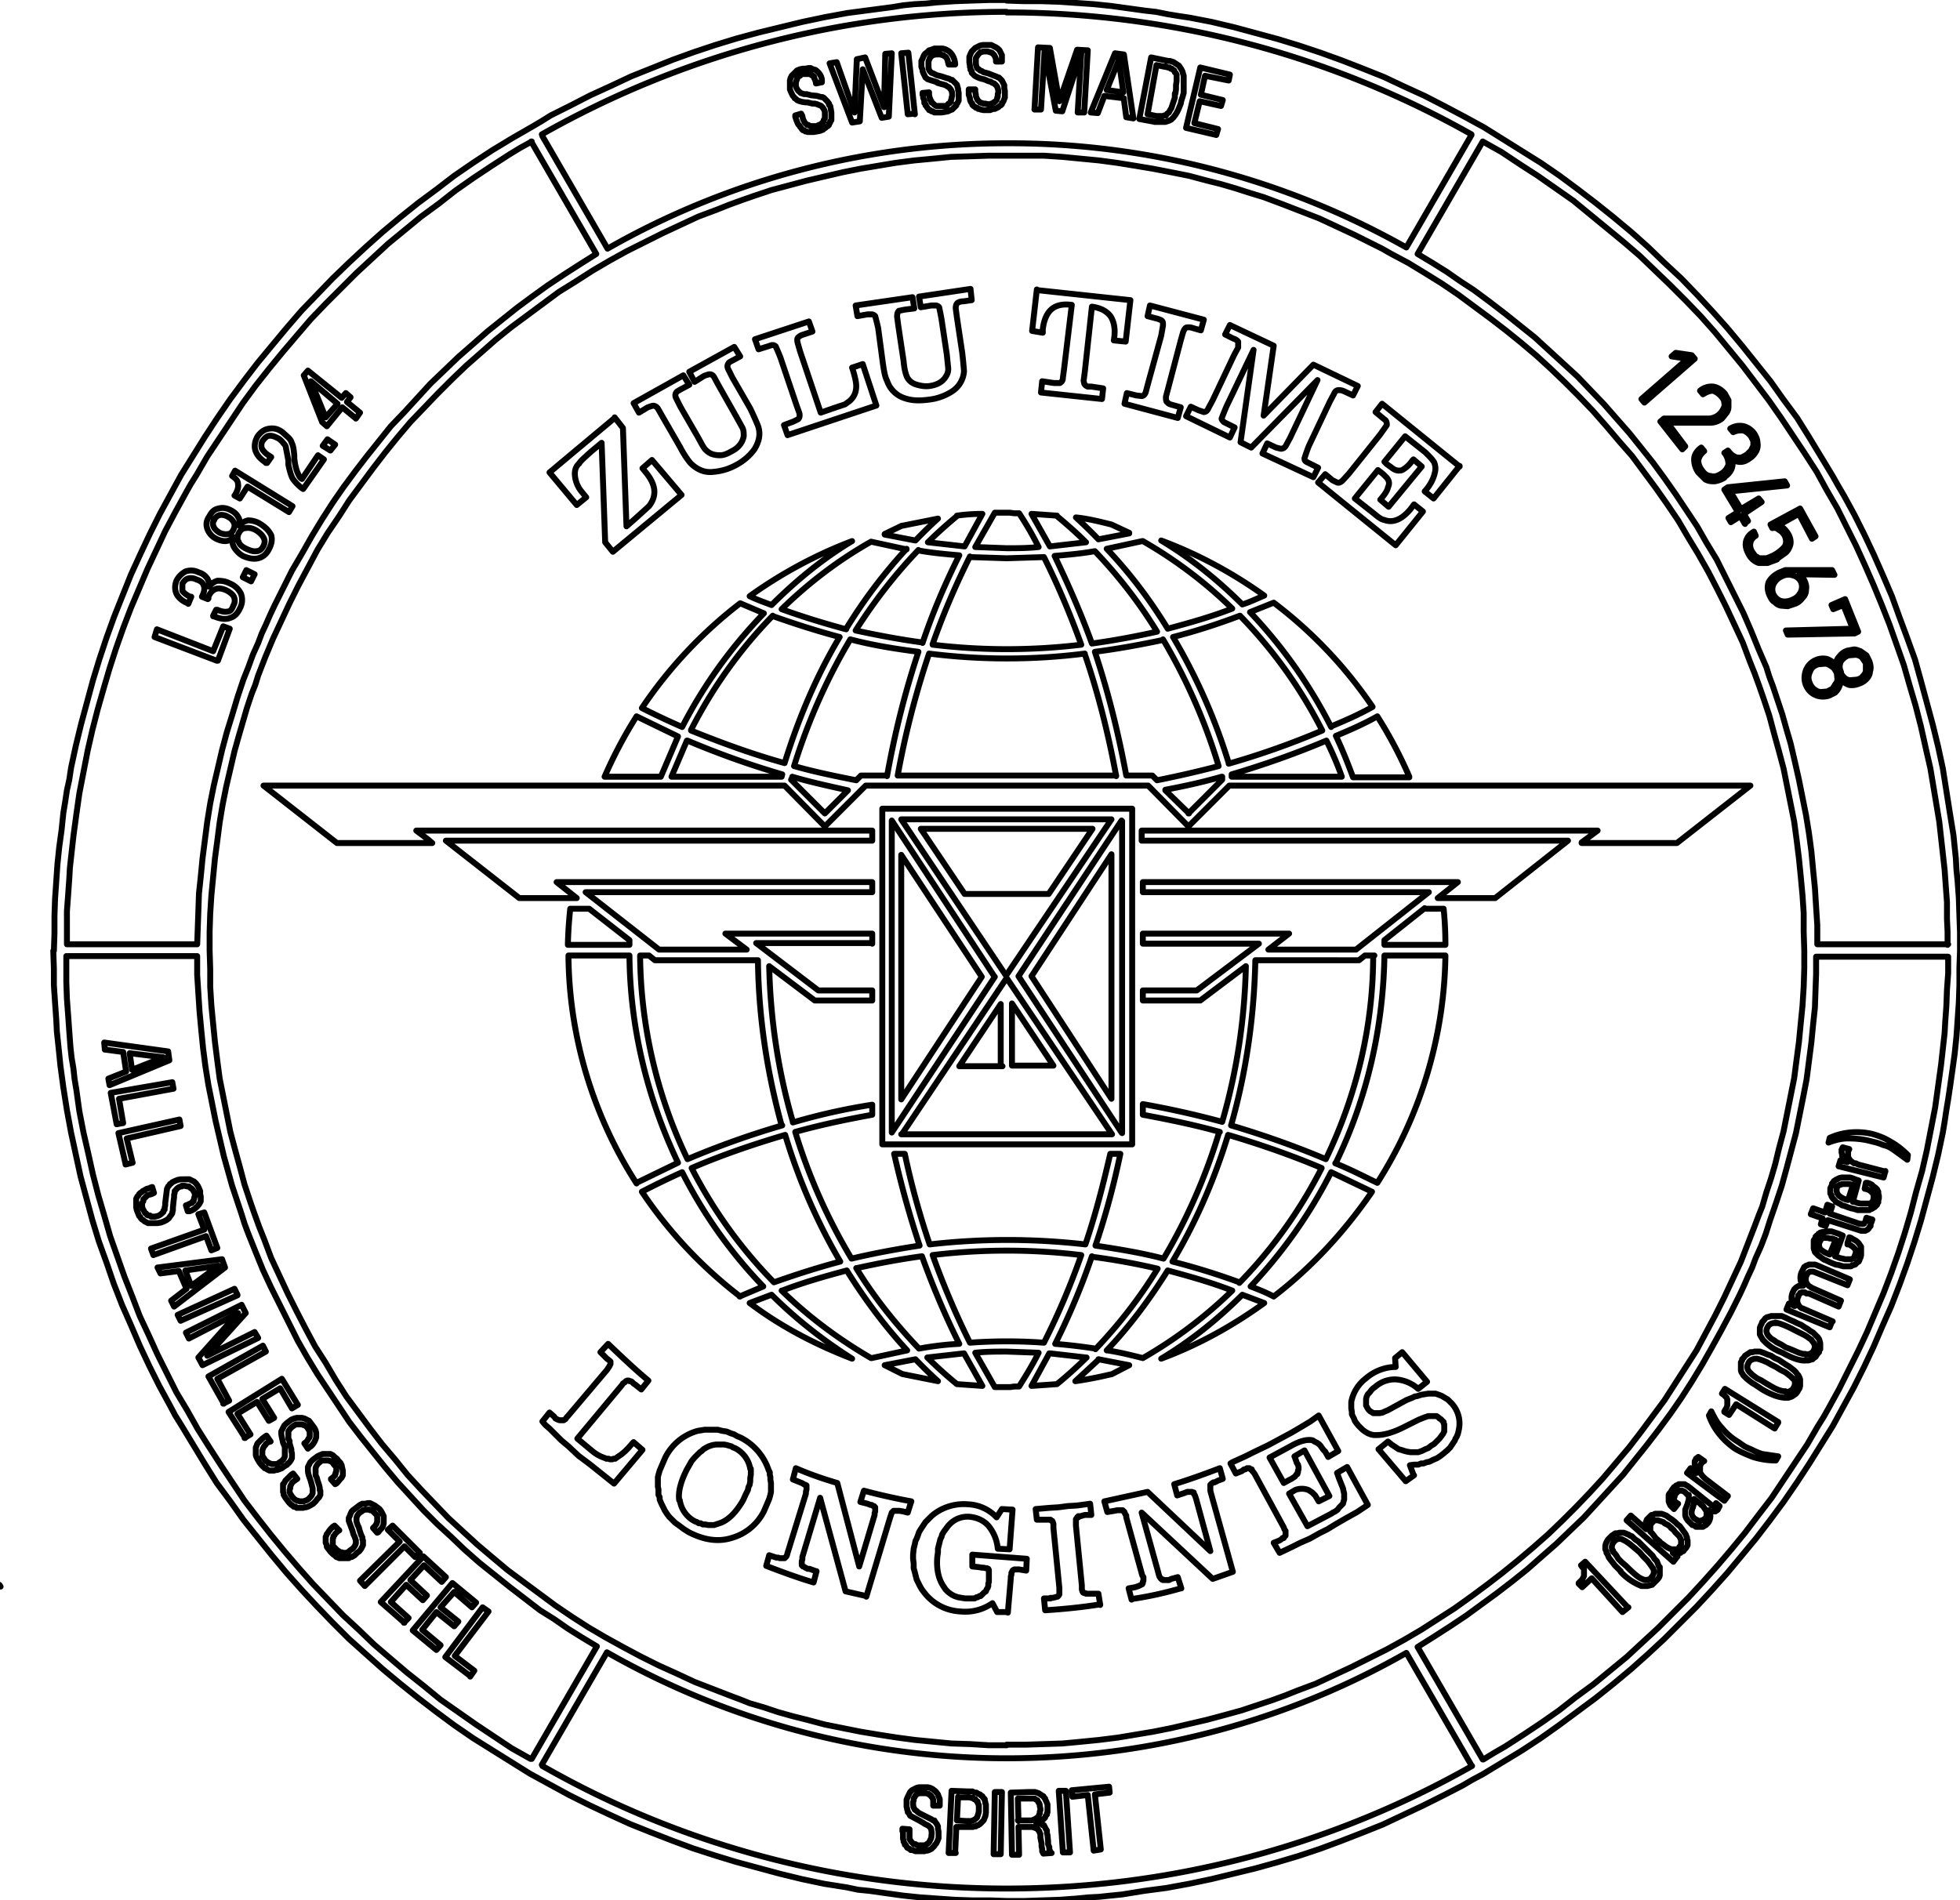 <svg fill="none" xmlns="http://www.w3.org/2000/svg" viewBox="0 0 331 321"><path d="M170 0h-2.9l-3 .1-2.8.1-3 .2-1.9.2-1.9.1-2 .2-1.8.3-3.8.5-3.8.5-3.8.7-3.8.8-3.7.9-3.7.9-3.7 1-3.6 1.1-3.6 1.2-3.6 1.3-3.5 1.4-3.5 1.4-3.4 1.6-3.5 1.6-3.3 1.7-3.4 1.7-1.6 1-1.7 1-3.3 1.9-3.3 2-3.2 2.1-3.2 2.2-3 2.3-3.1 2.3-3 2.4-3 2.5-2.8 2.5-2.8 2.6-2.8 2.7-2.6 2.7-2.7 2.8-2.5 2.9-2.5 3-2.4 2.9-2.3 3-2.3 3.1-2.2 3.2-2.1 3.2-2 3.2-2 3.2-1.8 3.3-1.8 3.3-1.7 3.4-1.6 3.4-1.6 3.5-1.4 3.5-1.4 3.5-1.3 3.6-1.2 3.6-1.1 3.6-1 3.7-1 3.7-.9 3.7-.8 3.7-.3 2-.4 1.8-.3 2-.3 1.8-.3 2.9-.4 2.9-.3 2.9-.2 2.9-.2 2.9-.1 2.9v2.9l-.1 3m321.9-.1v-3l-.1-2.8-.1-3-.2-2.8-.2-2-.1-1.9-.2-1.9-.2-2-.6-3.7-.6-3.8-.6-3.8-.8-3.7-.9-3.7-1-3.7-1-3.7-1-3.6-1.3-3.6-1.3-3.5-1.3-3.6-1.5-3.5-1.5-3.4-1.6-3.4-1.7-3.4-1.8-3.3-1-1.7-.9-1.6-2-3.3-2-3.3-2-3.2-2.3-3.1-2.2-3.1-2.4-3-2.4-3-2.5-3-2.5-2.8-2.6-2.8-2.7-2.8-2.8-2.6-2.8-2.7-2.8-2.5-3-2.5-3-2.4-3-2.3-3.1-2.3-3.2-2.2-3.2-2-3.2-2-3.2-2-3.3-1.8-3.4-1.8-3.3-1.7-3.5-1.6-3.4-1.6-3.5-1.4-3.6-1.4-3.6-1.3-3.6-1.2-3.6-1.1-3.7-1-3.7-1-3.8-.9L201 3l-2-.3-1.8-.3-2-.4-1.8-.2-2.9-.4-2.9-.4-2.9-.3-2.9-.2-2.9-.2-3-.1H173l-3-.1m0 321h3l2.9-.1 3-.1 2.8-.2 2-.2 1.9-.1 1.9-.2 2-.2 3.7-.6 3.8-.5 3.8-.7 3.8-.8 3.7-.9 3.7-.9 3.6-1 3.7-1.1 3.6-1.2 3.5-1.3 3.6-1.4 3.5-1.4 3.4-1.6 3.4-1.6 3.4-1.7 3.3-1.7 1.7-1 1.7-.9 3.3-2 3.3-2 3.2-2.1 3.1-2.2 3.1-2.3 3.1-2.3 3-2.4 3-2.5 2.8-2.5 2.8-2.6 2.7-2.7 2.7-2.7 2.6-2.8 2.6-2.9 2.5-3 2.4-2.9 2.3-3 2.3-3.1 2.2-3.2 2.1-3.2 2-3.2 2-3.2 1.8-3.3 1.8-3.3 1.7-3.4 1.6-3.4 1.5-3.5 1.5-3.4 1.4-3.6 1.3-3.6 1.2-3.6 1.1-3.6 1-3.7 1-3.7.9-3.7.8-3.8.3-1.8.3-2 .3-1.8.3-2 .4-2.8.4-2.9.3-2.9.2-2.9.2-2.9.1-2.9v-2.9l.1-2.9m-322 0 .1 3v2.8l.2 3 .2 2.8.1 2 .2 1.9.2 1.9.2 2 .5 3.7.6 3.8.7 3.8.8 3.7.8 3.7 1 3.7 1 3.7 1.1 3.6 1.3 3.6 1.2 3.5 1.4 3.6 1.5 3.4 1.5 3.5 1.6 3.4 1.7 3.4 1.8 3.3.9 1.7 1 1.6 2 3.3 2 3.3 2 3.2 2.3 3.1 2.2 3.1 2.4 3 2.4 3 2.5 3 2.5 2.8 2.6 2.8 2.7 2.8 2.7 2.7 2.9 2.6 2.8 2.5 3 2.5 3 2.4 3 2.3 3.1 2.3 3.2 2.2 3.2 2 3.2 2 3.2 2 3.3 1.8 3.3 1.8 3.4 1.7 3.4 1.6 3.5 1.6 3.5 1.4 3.6 1.4 3.5 1.3 3.7 1.2 3.6 1.1 3.7 1 3.7 1 3.7.9 3.8.8 1.9.3 1.9.3 1.9.4 2 .2 2.8.4 2.9.4 2.9.3 2.9.2 2.9.2 2.9.1h3l2.8.1M329 159.5h-22.1v-3.2l-.2-3.1-.2-3.2-.3-3-.3-3.2-.4-3-.5-3.1-.6-3-.6-3-.7-3.1-.7-3-.7-2.4-.7-2.5-.8-2.4-.8-2.4-.6-1.6-.5-1.6-1.3-3-1.3-3.2-1.3-3-1.5-3-1.5-3-1.5-3-1.7-2.8-1.6-2.8-1.8-2.7-1.8-2.7-1.9-2.7-1.9-2.6-2-2.5-2-2.5-2.2-2.5-2.1-2.4-2.3-2.4-2.2-2.3-2.4-2.2-2.4-2.2-2.4-2.2-2.5-2-2.5-2-2.6-2-2.7-2-2.3-1.5-2.3-1.6-2.4-1.5-2.5-1.5m0 0 11-19m0 0 3.2 1.8 3 2 3.1 2 3 2.1 3 2.1 2.8 2.3 2.8 2.3 2.8 2.3 2.8 2.4 2.6 2.5 2.6 2.5 2.6 2.6 2.5 2.6 2.4 2.7L292 59l2.3 2.8 2.2 2.9 2.2 2.9 2.1 3 2 3 2 3 2 3.1 1.7 3.1 1.8 3.1 1.6 3.2 1.6 3.2 1.5 3.3 1.4 3.2 1.4 3.4 1.3 3.3 1.2 3.4 1.2 3.4 1 3.5 1 3.4.9 3.5.8 3.6.8 3.5.6 3.6.6 3.6.3 1.8.2 1.8.2 1.8.2 1.8.3 2.7.2 2.8.2 2.7v2.8l.1 2.2v2.2M170 294.8h-3l-3.2-.2-3.1-.1-3.1-.3-3.1-.3-3-.4-3.2-.5-3-.5-3-.6-3-.6-3-.8-2.4-.6-2.5-.7-2.4-.8-2.4-.7-1.5-.6-1.6-.6-3.1-1.2-3.1-1.2-3-1.4-3.1-1.4-3-1.5-1.5-.8-1.5-.8-2.9-1.6-2.9-1.7-2.8-1.8-2.8-1.9-2.7-2-2.7-2-2.7-2-2.5-2.1-2.6-2.2-2.4-2.2-2.5-2.3-2.3-2.4-2.3-2.4-2.3-2.5-2.1-2.6-2.2-2.6-2-2.6-2-2.7-2-2.7-1.8-2.8-1.7-2.9-1.8-2.8-1.6-3-1.5-2.9-1.5-3-1.4-3-1.4-3-.6-1.6-.6-1.6-.8-2-.8-2.2-.7-2-1-3-.8-3-.8-2.9-.8-3-.6-3-.6-3-.6-3-.4-3-.4-3.2-.3-3-.3-3.1-.2-3.2v-3l-.1-3.2m0 0v-3.1l.1-3.1.2-3.1.3-3.1.3-3.1.4-3 .4-3.1.5-3 .6-3 .7-3 .7-3 .7-2.5.7-2.4.7-2.4.8-2.4.6-1.5.5-1.6 1.2-3.1 1.3-3.1 1.4-3 1.4-3 1.5-3 .8-1.5.8-1.5 1.6-3 1.7-2.8 1.9-2.8 1.8-2.8 2-2.7 2-2.7 2-2.6 2.1-2.6 2.2-2.6 2.3-2.4 2.3-2.4 2.4-2.4 2.4-2.3 2.5-2.2 2.5-2.2 2.6-2.1 2.7-2 2.7-2 2.7-2 2.9-1.8 2.8-1.8L103 44l2.9-1.6 3-1.5 3-1.5 3-1.4 3-1.4 1.6-.6 1.6-.6 2-.8 2.2-.8 2-.7 3-1 3-.8 3-.8 3-.7 3-.7 3-.6 3-.5 3-.5 3.1-.4 3.2-.3 3-.3 3.2-.1 3.1-.1h3.1m0 0H176.3l3.1.2 3.1.3 3.1.3 3 .4 3.1.5 3 .5 3.1.6 3 .6 3 .8 2.4.6 2.4.7 2.5.8 2.3.7 1.6.6 1.6.6 3.1 1.2 3.1 1.2 3 1.4 3 1.4 3 1.5 1.6.8 1.4.8 3 1.6 2.8 1.7 2.9 1.8 2.8 1.9 2.7 2 2.7 2 2.6 2 2.6 2.1 2.6 2.2 2.4 2.2 2.4 2.3 2.4 2.4 2.3 2.4 2.2 2.5 2.2 2.6 2.2 2.5 2 2.7 2 2.7 1.9 2.7 1.9 2.8 1.7 2.9 1.7 2.8 1.7 3 1.5 2.9 1.5 3 1.4 3 1.4 3 .6 1.6.6 1.6.8 2 .8 2.2.7 2 1 3 .8 3 .8 2.9.8 3 .6 3 .6 3 .6 3 .4 3 .4 3.2.3 3 .3 3.2.2 3v3.2l.1 3.1m0 0v3.1l-.1 3.1-.2 3.2-.3 3-.3 3.1-.4 3-.4 3.1-.6 3-.6 3-.6 3-.8 3-.6 2.5-.7 2.4-.8 2.4-.7 2.4-.6 1.5-.6 1.6-1.2 3.1-1.2 3.1-1.4 3-1.4 3-1.5 3-.8 1.5-.8 1.5-1.6 3-1.8 2.8-1.8 2.8-1.8 2.8-2 2.7-2 2.7-2 2.6-2.2 2.6-2.2 2.6-2.2 2.4-2.3 2.4-2.4 2.4-2.4 2.3-2.5 2.2-2.6 2.2-2.6 2.1-2.6 2-2.7 2-2.8 2-2.8 1.8-2.8 1.8-2.9 1.7-2.9 1.6-3 1.5-3 1.5-3 1.4-3 1.4-1.6.6-1.6.6-2 .8-2.2.8-2.1.7-3 1-2.9.8-3 .8-3 .7-3 .7-3 .6-3 .5-3 .5-3.2.4-3 .3-3.2.3-3.1.1-3.1.1H170m78.5-271.9-11 19m0 0A136.4 136.4 0 0 0 170 24.2m0 0c-23.6 0-46.9 6.1-67.4 17.8l-11-19M170 2c-27.5 0-54.5 7.1-78.5 20.7m157 0C224.6 9.2 197.5 2.1 170 2.1M89.7 23.9l11 19m0 0L98 44.6l-2.8 1.8-2.7 1.8L90 50l-2.7 2-2.5 2-2.5 2-2.5 2.2-2.4 2.1-2.4 2.3-2.3 2.2-2.2 2.4-2.2 2.4L66 72l-2 2.5-2 2.5-2 2.6-2 2.7-1.8 2.6-1.8 2.8-1.7 2.8-1.7 3-1.7 2.9-1.5 3-1.5 3-.7 1.5-.7 1.6-.7 1.5-.6 1.6-.9 2-.8 2.2-.8 2-1 3-.9 3-.9 2.9-.8 3-.7 3-.7 3-.6 3-.5 3.1-.4 3.1-.4 3.1-.3 3.1-.3 2.8-.1 2.9-.1 2.8-.1 2.9m0 0h-22m0 0v-5.6l.2-2.7.2-2.8.1-1.8.2-1.8.2-1.8.2-1.8.5-3.7.5-3.5.7-3.6.7-3.6.8-3.5.9-3.5 1-3.5 1-3.4 1.1-3.4 1.2-3.4 1.3-3.4 1.4-3.3 1.4-3.3 1.5-3.2 1.5-3.2 1.7-3.2 1.7-3.1.9-1.6 1-1.6 1.8-3.1 2-3 2-3 2-3 2.2-3 2.3-2.9 2.3-2.8 2.3-2.7 2.4-2.8 2.5-2.6 2.6-2.6 2.6-2.6 2.6-2.4 2.7-2.5 2.8-2.3 2.8-2.3 3-2.2 2.8-2.2 3-2.1 3-2 3.1-2 1.8-1.1 2-1.1M33.2 161.5h-22v4.4l.1 2.8.2 2.7.2 2.8.2 2.7.2 1.8.3 1.8.2 1.8.3 1.8.5 3.6.7 3.6.8 3.5.8 3.6.9 3.5 1 3.4 1 3.5 1.2 3.4 1.2 3.4 1.3 3.3 1.3 3.4 1.5 3.2 1.5 3.3 1.6 3.2 1.6 3.2 1.8 3 1.8 3.2 1.9 3 2 3.1 2 3 2 3 2.3 3 2.2 2.8 2.3 2.8 2.4 2.8 2.4 2.7 2.5 2.6 2.5 2.6 2.7 2.5 2.6 2.5 2.8 2.4 2.7 2.3 2.9 2.3 2.8 2.3 3 2.1 3 2.1 3 2 3 2 3.2 1.8M33.3 161.5v3.2l.2 3.1.2 3.1.3 3.2.3 3 .4 3.1.5 3.1.6 3 .6 3 .7 3 .7 3 .7 2.5.7 2.5.8 2.4.8 2.4.5 1.6.6 1.6 1.2 3 1.3 3.2 1.4 3 1.5 3 1.5 3 1.5 3 1.6 2.8 1.7 2.8 1.8 2.7 1.8 2.7 1.8 2.7 2 2.6 2 2.5 2 2.5 2.1 2.5 2.2 2.4 2.2 2.4 2.3 2.3 2.4 2.2 2.3 2.2L81 264l2.5 2 2.5 2 2.6 2 2.6 2 2.4 1.5 2.3 1.6 2.4 1.5 2.5 1.5m0 0-11 19m1.7 1 11-19A136.4 136.4 0 0 0 170 297m0 0c23.7 0 47-6.1 67.5-17.8m0 0 11 19M170 319c27.6 0 54.6-7.1 78.6-20.7m-157 0c23.8 13.6 50.9 20.7 78.4 20.7m80.4-21.8-11-19 2.7-1.7 2.8-1.8 2.7-1.8 2.6-1.9 2.6-1.9 2.6-2 2.5-2 2.5-2.2 2.4-2.1 2.4-2.3 2.3-2.2 2.2-2.4 2.2-2.4 2.2-2.4 2-2.5 2-2.5 2-2.6 2-2.7 1.8-2.6 1.8-2.8 1.7-2.8 1.7-3 1.6-2.9 1.6-3 1.5-3 .7-1.5.7-1.6.7-1.5.6-1.6.9-2 .8-2.1.7-2.2 1-2.9 1-3 .8-2.9.8-3 .8-3 .6-3 .6-3 .6-3.1.4-3.1.4-3.1.3-3.1.3-2.8.1-2.9.1-2.8v-2.9m0 0H329m0 0v2.8l-.2 2.8-.1 2.7-.2 2.8-.1 1.8-.2 1.8-.2 1.8-.2 1.8-.5 3.6-.5 3.6-.7 3.6-.7 3.6-.8 3.5-1 3.5-.9 3.5-1 3.4-1.1 3.4-1.2 3.4-1.3 3.4-1.4 3.3-1.4 3.3-1.5 3.2-1.6 3.2-1.6 3.2-1.7 3.1-.9 1.6-1 1.6-1.8 3.1-2 3-2 3-2 3-2.3 3-2.2 2.9-2.3 2.8-2.3 2.7-2.5 2.8-2.4 2.6-2.6 2.6-2.6 2.6-2.6 2.4-2.7 2.5-2.8 2.3-2.8 2.3-3 2.2-2.8 2.2-3 2.1-3 2-3.1 2-1.9 1.1-1.8 1.1m-55-82.9a113 113 0 0 0-11-2m.5 15.6c4-4.2 7.5-8.7 10.5-13.6M185 227.8a95 95 0 0 0-6.8-.8c2.4-4.8 4.5-9.8 6.2-14.8m-41.4 2.4c-3.7 1-7.3 2-10.9 3.4m10.9-3.4c3 4.8 6.4 9.4 10.2 13.5m0 0-6 1.3M132 218c4.5 4.4 9.6 8.2 15.1 11.4m10.4-17.4c1.8 5 3.9 10 6.3 14.8m18.8-14.8c-8.3-1-16.8-1-25.1 0m18.8 14.8a122 122 0 0 0 6.3-14.8m-6.3 14.8c-4.2-.3-8.3-.3-12.5 0m-19.2-12.6c3 4.9 6.6 9.4 10.6 13.6m.5-15.6c-3.7.5-7.4 1.2-11 2m11-2c1.8 5 3.9 10 6.3 14.8m0 0c-2.3.1-4.6.4-6.8.8m-28.6-7.7c5.3 4 11.1 7 17.3 9.4m-17.3-9.4 3.7-1.4c4 4 8.7 7.7 13.6 10.8m5.5 1.1 3 1.5m2.2-2.5-5.2 1m5.2-1a74 74 0 0 0 3.8 3.7m-6-1.2 6 1.2m-1.8-4a72 72 0 0 0 5 4.5m1.2-5.2-6.2.7m6.2-.7 3.1 5.5m-4.3-.3 4.3.3m15.7-.8c2.1-.3 4.1-.7 6.2-1.2m-6.2 1.2 4-3.7m5.1 1-5.2-1m2.3 2.5 2.9-1.5m-16.5 3.5 3-5.5m6.2.7-6.1-.7m1.2 5.2a74 74 0 0 0 5-4.5m-9.3 4.8 4.3-.3m8.4-5.7c3.9-4.1 7.3-8.7 10.3-13.5m0 0c3.7 1 7.3 2 10.9 3.4a75.5 75.5 0 0 1-15.1 11.4c-2-.5-4-1-6-1.3m-17 .2c-1.7 0-3.5 0-5.3.2m10.7 0-5.4-.2m5.4.2c-1 2-2.1 3.8-3.3 5.7h-.8l-.7.1H168l-3.3-5.8m31.4 1c6.2-2.3 12-5.5 17.4-9.4m-17.4 9.4c5-3 9.6-6.7 13.7-10.8m3.7 1.4-3.7-1.4m-103.5-59.9-6.8-5.3m6.8 5.3v.8H95.9m.4-6.1a72 72 0 0 0-.4 6.1m3.6-6.1h-3.2m14.3 8.7-1-.8m18.4.8h-17.4m17.4 0c.1 9.4 1.5 18.8 4 27.9m.1 0c-5.5 1.6-10.8 3.5-16 5.7a81 81 0 0 1-8-34.4h1.5m23 30.3a97.9 97.9 0 0 0 9.3 21.4m0 0c-3.8 1-7.5 2.2-11.2 3.5m-13.9-19.3a79 79 0 0 0 13.9 19.3m1.9-24.9c-5.4 1.6-10.7 3.4-15.8 5.6m-1.6.7a143 143 0 0 0-6.8 3.3m6.8-3.3c3.6 7.1 8.2 13.6 13.7 19.3m0 0-4 1.7m-16.5-17.7A74.5 74.5 0 0 0 125 219m-18.7-57.6H96c.1 13.6 4.1 27 11.5 38.5m-1.2-38.5c.1 12.1 3 24.1 8.2 35m0 0-7 3.4m118-3.3c2.5 1 4.8 2.2 7.1 3.3a73.2 73.2 0 0 0 11.5-38.4m-18.5 35c5.3-10.9 8-22.9 8.2-35m10.3 0h-10.3m6.8-8-6.8 5.4m10-5.3h-3.2m3.2 0c.2 2 .3 4 .3 6.1h-10.3m0-.8v.8m-9 38.4c-3.6 7.1-8.2 13.6-13.6 19.3 1.3.5 2.6 1 3.9 1.7 6.5-5 12-11 16.6-17.7m0 0-6.9-3.3m7.3-36.6h-1.6l-1 .8H212c-.2 9.4-1.5 18.8-4.1 27.9m16 5.7c5.2-10.8 8-22.5 8-34.4m-8 34.4c-5.2-2.2-10.6-4.1-16-5.7m1.4 26.5a115 115 0 0 0-11.3-3.5m0 0c4-6.7 7.1-13.9 9.4-21.4m15.8 5.6c-5.2-2.2-10.4-4-15.8-5.6m1.9 25a79 79 0 0 0 13.9-19.4M107.5 121l7 3.4m0 0-2.9 6.8m-9.5 0h9.5m-4.1-10.2a75 75 0 0 0-5.4 10.2m31.7 0c3 .9 6.3 1.6 9.4 2.3m-3.8 3.8 3.8-3.8m-3.9 3.9-5.7-5.7.2-.4m94.7 0h9.5m-9.5 0c-.9-2.4-1.8-4.7-2.9-7 2.4-1 4.7-2 7-3.3m5.4 10.2a74 74 0 0 0-5.4-10.2m-119.2 10.2H132m-16-6.1-2.6 6.1m2.7-6.1c5.2 2.2 10.5 4.1 16 5.7m-.1.4.1-.4m94.5.4c-.7-2-1.6-4.1-2.6-6.1m-16 6.1h18.6m-18.6-.4v.4m0-.4c5.4-1.6 10.8-3.5 16-5.7m-17.6 6.6v-.5m-5.7 6.2 5.7-5.7m-9.6 1.8 4 3.9m-4-4c3.2-.6 6.4-1.3 9.5-2.2M125 101.9l4 1.7m0 0a80.8 80.8 0 0 0-13.8 19.2m-6.8-3.2a130 130 0 0 0 6.8 3.2m9.8-20.9c-6.5 5-12.1 11-16.6 17.7m35.5-28.2c-6.1 2.3-12 5.5-17.3 9.3m17.3-9.3c-5 3-9.5 6.7-13.6 10.8m-3.7-1.5c1.2.6 2.4 1 3.7 1.5m28.1-14.6-6 1.2m6-1.2a81 81 0 0 0-3.8 3.7m-5.2-1 5.2 1m-2.3-2.5-2.9 1.4m16.5-3.4-3 5.5m0 0-6.2-.7a74 74 0 0 1 5-4.5m4.2-.3c-1.4 0-2.9.1-4.3.3m8.4 5.5c1.8 0 3.6 0 5.4-.2m-10.7 0 5.3.2m-2-6-3.3 5.8m7.4-5.7h-.8l-.8-.1H168m7.4 5.8c-1-2-2.1-3.9-3.3-5.7m-19 6a86.6 86.6 0 0 0-10.2 13.5m-10.9-3.3c3.6 1.3 7.2 2.4 10.9 3.4m4.2-14.8c-5.5 3.1-10.6 7-15.1 11.4m15.1-11.4 6 1.3m30.3-1.2c-1.6-1.6-3.2-3-5-4.5m-1.1 5.2 6.1-.7m-6.1.7-3.1-5.5 4.3.3m6.4 6c4 4.2 7.5 8.7 10.5 13.6-3.6.8-7.3 1.5-11 2m0 0c-1.8-5-4-10-6.3-14.8m0 0c2.3-.2 4.6-.4 6.8-.8m-21 1 6.1.2m0 0 6.3-.2m6.3 14.8c-1.8-5-3.9-10-6.3-14.8m-18.8 14.8c8.3 1 16.8 1 25.1 0M163.8 94c-2.4 4.8-4.5 9.7-6.3 14.8M190.7 90l-3-1.4m-2.2 2.5 5.2-1m-5.2 1a81.2 81.2 0 0 0-3.8-3.7m6 1.2c-2-.5-4-1-6-1.2M145.4 131h4.4m-5.2.8.8-.8m-11.3-1.6c3.5 1 7 1.7 10.5 2.4m-1-23.8c-4 6.7-7.2 14-9.5 21.4m9.5-21.4c3.8 1 7.6 1.6 11.5 2.1m0 0c-2.3 6.9-4 13.8-5.3 21m-19.2-27c3.7 1.3 7.4 2.5 11.2 3.5m0 0c-4 6.7-7 13.9-9.3 21.3m-15.8-5.5c5.2 2.1 10.4 4 15.8 5.5m-2-24.9a78.8 78.8 0 0 0-13.8 19.3m27.8-16.8c3.7.8 7.4 1.5 11.1 2m-.5-15.6c-4 4.2-7.5 8.7-10.6 13.6M155.2 93c2.2.4 4.5.6 6.8.8m0 0c-2.4 4.8-4.5 9.7-6.2 14.8m57.7-8c-5.3-3.8-11.2-7-17.4-9.3 5 3 9.6 6.7 13.7 10.8m0 0c1.3-.4 2.5-1 3.7-1.5m11.3 22.1c2.4-1 4.7-2 7-3.3a74.3 74.3 0 0 0-16.7-17.6m9.7 21c-3.6-7.1-8.2-13.6-13.7-19.4m0 0 4-1.6m-17.9 4.4c3.7-1 7.3-2 10.9-3.4m-10.9 3.4c-3-4.9-6.4-9.4-10.3-13.5m0 0 6-1.3m15.2 11.4A75.2 75.2 0 0 0 193 91.4m-36.1 19c8.7 1.1 17.6 1.1 26.3 0m5.3 20.7c-1.3-7-3-13.9-5.3-20.6M151.6 131h36.9m-31.6-20.6a146 146 0 0 0-5.3 20.6m43 0 .8.8m-5.2-.8h4.4m-4.4 0c-1.3-7-3-14-5.3-20.9m0 0c3.9-.5 7.7-1.2 11.5-2m9.4 21.3a96.5 96.5 0 0 0-9.4-21.4m-1 23.8c3.5-.7 7-1.5 10.4-2.4m17.5-6a79 79 0 0 0-13.9-19.4m-1.9 25a136 136 0 0 0 15.8-5.6m-15.8 5.5a97.9 97.9 0 0 0-9.4-21.3m0 0c3.9-1 7.6-2.2 11.3-3.6m86.2 28.7h-88l-6.9 6.9-6.8-6.9m89.3 9.7 12.4-9.7m-28.5 9.7h16.1m-13.4-2.1-2.7 2m2.7-2h-77v1.7m72 0h-72m72 0-12.3 9.7h-9.7m3.4-2.7-3.4 2.7m3.4-2.7H193v1.7m48.3 0H193m36 9.7 12.3-9.7m-27.1 9.7h14.8m-11.3-2.7-3.5 2.7m3.5-2.7H193v1.7m0 0h19.6l-10.5 7.9H193v1.7m9.7 0h-9.7m17.4-5.8-7.7 5.8m3.7 20.5c2.5-8.6 3.8-17.4 4-26.3m-4 26.3c-4.4-1.2-8.9-2.2-13.4-3v1.8m13 2.9c-4.3-1.2-8.7-2.1-13-2.9m3.5 24.3a96 96 0 0 0 9.4-21.4m-9.4 21.4c-3.8-1-7.6-1.6-11.5-2.2m0 0c1.7-5 3.1-10.2 4.2-15.5m-1.7 0h1.7m-5.9 15.3c1.7-5 3-10.1 4.2-15.3m-4.2 15.3c-8.8-1-17.6-1-26.3 0m-4.2-15.3c1.1 5.2 2.5 10.3 4.2 15.3m-4.2-15.3h-1.8c1.2 5.3 2.6 10.4 4.3 15.5m0 0c-3.9.6-7.7 1.3-11.5 2.2m-9.5-21.4a95.7 95.7 0 0 0 9.5 21.4m3.5-24.3c-4.4.8-8.7 1.7-13 2.9m13-4.6v1.7m0-1.7c-4.5.7-9 1.7-13.4 3m-4-26.4c.2 8.9 1.5 17.7 4 26.3m3.7-20.5-7.7-5.8m17.4 5.8h-9.7m9.7-1.7v1.7m-9.1-1.7h9.1m-9.1 0-10.5-8h19.6m0-1.6v1.7m0-1.7h-24.8l3.6 2.7h-14.8l-12.4-9.7h48.4m0-1.7v1.7m0-1.7H94l3.4 2.7m-9.7 0h9.7m-9.7 0L75.3 142h72m0-1.7v1.7m0-1.7h-77l2 1.5m0 0 .7.6H56.9m0 0-12.4-9.7h88l6.8 6.9m6.9-6.9-6.9 6.9m54.6-6.9h-47.7M102.7 227c2.2 2.1 4.4 4.2 6.8 6.2m0 0-1.2 1.5m0 0-1-.8m0 0-.3-.2-.3-.3-.2-.1h-.2l-.1-.1h-.1m0 0h-.2l-.2.1-.2.2-.3.2-.2.3m0 0-7.5 9m0 0 2.4 2m0 0c.7.6 1.4 1 2.3 1.3m0 0 .2.1h.4l.2.1h.4l.2-.1h.3l.4-.3.3-.2.3-.2.6-.5.6-.6.7-.8m0 0 .2-.2 1.5 1.3m0 0-4.8 5.7m0 0-2-1.6-2-1.6-2-1.5-1.7-1.6-1.2-1-1-1-1-1-.7-.6-.5-.6m0 0 1.2-1.5m0 0 .8.7m0 0 .2.3.4.2.3.1H95.2l.3-.2.2-.3.2-.2m0 0 6.6-7.8m0 0 .2-.3.2-.3.1-.2.1-.2v-.2m0 0v-.2l-.2-.2-.4-.3-.4-.4m0 0-.7-.7m0 0 1.3-1.4m8.7 26.3v-.4l-.2-.4v-.9l-.1-.5v-1.6l.1-.4.2-.7.3-.7.3-.7.3-.7m5.5-4.6a8.7 8.7 0 0 0-5.5 4.6m5.5-4.6.6-.1.6-.1H121.2l.8.2.7.1.7.3.6.2.5.3.5.2m4.8 5.5a9.5 9.5 0 0 0-4.8-5.5m4.8 5.5.2.4v.4l.1.4v.4l.1.6v1.5l-.1.5-.2.7-.3.7-.3.7-.3.7m-5.5 4.5a8.8 8.8 0 0 0 5.5-4.5m-12.7 3.5c2.5 1.3 4.9 1.7 7.2 1m-7.2-1-.8-.5-.8-.6-.7-.5-.4-.4-.3-.3-.3-.3-.3-.4-.4-.6-.3-.6-.3-.6-.3-.7m58.8 19h-1.8m0 0-.8-1.5m-5.4 1.4a8 8 0 0 0 5.4-1.4m-11.2-1.4a8.2 8.2 0 0 0 5.8 2.8m-5.8-2.8-.4-.5-.3-.4-.3-.5-.2-.4-.2-.4-.2-.4-.1-.4-.2-.8-.2-.7v-.8l-.1-.8v-.7m0 0 .1-1 .2-.8.1-.5.2-.4.2-.5.2-.6.3-.5.4-.6.4-.6.5-.5.5-.5m6.2-2c-2.2-.2-4.5.5-6.2 2m11 .2a7 7 0 0 0-4.8-2.2m4.8 2.2.9-1.4m0 0 1.8.1m0 0-.5 6.7m0 0-2-.1m0 0a7 7 0 0 0-1.6-3.9c-.8-.9-2-1.4-3.2-1.5-1.4-.1-2.8.5-3.7 1.7m0 0-.3.4-.3.4-.3.5-.1.4-.2.4-.2.8-.2.8v.6l-.1.7c-.2 2.1.2 3.8 1 5l.2.3.2.3.2.2.2.2.4.3.3.2.4.2.6.2.6.1.6.1m0 0H164.6l.3-.2h.2l.3-.2h.2l.2-.2.2-.2.2-.2.3-.2.1-.3.2-.3.1-.3v-.4l.1-.3v-1m0 0v-1l-.1-.2m0 0h-.1l-.1-.1h-.2l-.4-.1h-.3l-.6-.1m0 0-1-.1m0 0v-2m0 0 9.2.7m0 0-.1 2-1.2-.2m0 0h-.8l-.2.1-.1.1m0 0-.1.2-.1.2v.3l-.1.3v.3m0 0-.5 5.8m6.3-.4c3.1-.2 6.2-.5 9.3-1m-9.3 1-.2-2m0 0h1.1m0-.1h.4l.4-.1.3-.1h.1l.1-.1.1-.1m0 0 .1-.2v-1.1m0 0-1-10.1m0 0v-.7l-.1-.3-.1-.2h-.1m0 0-.2-.2h-1.3m0 0h-1m0 0-.2-1.8m0 0 2.3-.2 1.6-.1 1.5-.2 1.6-.1 1.5-.2.7-.1m0 0 .2 1.9m0 0h-1.1m0 0-.4.1-.3.1h-.4v.2h-.2v.1m0 0-.2.2v1.1m0 0 1 10.1m0 0v.7l.1.3.1.2h.1m0 0 .1.1h.2l.1.1h2.1m0 0 .3 1.9m5.3-1c2.8-.4 5.5-1 8.3-1.8m-8.3 1.9-.5-1.9m0 0 1.1-.2m0 0 .3-.1.3-.1.2-.1.2-.1.2-.1.1-.2m0 0v-.2l.1-.2v-.6l-.2-.3-2.7-9.8m0 0v-.3l-.2-.3-.1-.3-.2-.2h-.1m0-.1H188.7l-.5.1m0 0-1.2.2-.5-1.8m0 0 7.3-1.6m0 0 10.6 10-2.4-8.8m0 0-.1-.3-.1-.3-.2-.3v-.2h-.2m0 0-.1-.1h-.8l-.5.2m0 0-1.2.4m0 0-.5-1.9m0 0c2.6-.8 5.1-1.7 7.7-2.7m0 0 .5 1.8m0 0-.8.3m0 0-.6.3h-.2l-.3.2h0l-.2.2m0 0v1l.1.4 3.7 13.3m-3.4 1.2 3.4-1.2m-3.4 1.2-12-11.2 2.8 10.1m0 0 .1.4.1.3.2.3.1.1.1.1m0 0h.2v.1H197.4l.4-.2m0 0 1.1-.3m0 0 .6 1.9m-70.1-3.8c2.6 1 5.3 2 8 2.8l.5-1.9m-8.5-.9.5-1.8m0 0 1.2.4h.3l.3.1h.8m0 0 .1-.1.2-.2.1-.2.1-.4.1-.3m0 0 3-9.7m0 0v-.3l.1-.4v-.6m0 0v-.1l-.2-.1h-.1l-.3-.2-.2-.1-.5-.2m0 0-1-.4m0 0 .5-1.9m0 0c2.3 1 4.6 1.8 7 2.5m0 0 3.7 14.1m0 0 2.6-8.7m0 0v-.3l.1-.3v-.7m0 0h0l-.2-.2h-.1l-.3-.2h-.2l-.5-.2-1.2-.3m0 0 .6-1.9m0 0c2.6.7 5.3 1.3 8 1.8m0 0-.6 1.9m0 0-.8-.2m0 0-.6-.1H150.9m0 0-.1.1-.2.2-.1.3-.1.3-.1.3-4 13.3m-3.5-.9 3.5.8m-3.5-.8-4.3-15.8m0 0-3 10v.4l-.1.3v.7m0 0 .1.1.1.1h.1l.3.2.4.2h.3m0 0 1.1.4m70-18.2.3-.2 2.2-1 1.4-.7 2.5-1.2 1.3-.7 1.3-.7 1.3-.7 1.2-.7 1-.6 1-.6.7-.5.7-.5m0 0 3.3 6m0 0-1.7 1m0 0-.5-.9-.3-.3-.3-.4-.2-.3-.3-.3-.3-.2-.4-.2-.3-.2m0 0c-.8-.2-2 0-3.6.9m0 0-3.7 2m0 0 2.4 4.3.9-.5m0 0 .4-.2.3-.2.3-.2.2-.3.2-.1v-.2l.1-.1v-.2m0 0v-.1l.1-.2v-.4l-.1-.4-.2-.3-.2-.6-.2-.5m0 0 1.7-1m0 0 4.2 7.7m0 0-1.8.9-.3-.5-.3-.5-.2-.2-.3-.3-.3-.2-.3-.2m0 0c-.7-.3-1.6-.3-2.3 0m0 0-1 .6m0 0 3.1 5.5m0 0 4-2.1m0 0 .3-.2.4-.2.4-.3.3-.4.3-.3.3-.3.1-.4.1-.3m0 0v-1l-.1-.4-.1-.5-.2-.5-.4-1-.4-1.1m0 0 1.7-1m0 0 3.5 6.4m0 0-1.8 1.2-1.8 1-1.9 1.1-1.3.8-1.4.7-1.6.9-1.6.7-1.4.7-2.1 1h0m0 0-1-1.7m0 0 1-.4.3-.2.2-.2h.2l.1-.2.2-.2v-.8l-.2-.3-.1-.3m0 0-4.9-9m0 0-.2-.3-.2-.2-.1-.3h-.2l-.2-.2m0 0h0-.4l-.3.2h-.2l-.4.3m0 0-1 .4m0 0-.9-1.7m31 2-1.4 1m0 0-4.6-5.4m0 0 1.6-1.3m0 0 .6.5.6.4.6.4.4.1.3.1.3.1.4.1.6.1h1.3l.6-.2.6-.3.5-.2.5-.4.5-.3m0 0 .3-.3.3-.3.3-.3.3-.4.3-.4.2-.4V240.6l-.1-.2v-.2l-.3-.3m0 0-.2-.2-.2-.1-.2-.2-.3-.2H241.2l-.6.2-.5.2-.5.2m0 0-2.6 1.3m-4.5 1.3c1.2 0 2.7-.4 4.5-1.3m-4.5 1.3h-.5l-.5-.1-.5-.2-.5-.3-.4-.3-.3-.3-.4-.4m0 0-.4-.5-.2-.3-.1-.3-.2-.4-.2-.4v-.4l-.1-.6v-1.1m2.5-4a6.6 6.6 0 0 0-2.5 4m7.5-5.9c-1.8 0-3.6.7-5 1.9m5-1.9-.1-1.5 1.2-1 4.2 5m0 0-1.5 1.2m0 0a6.3 6.3 0 0 0-3.8-1.6 5 5 0 0 0-3.5 1.3m0 0-.3.2-.3.3-.3.4-.3.3-.2.4-.1.4v1.1l.2.4.2.3.1.1.2.2.2.1.3.2H233l.5-.1.4-.2.5-.2m0 0 3.1-1.7m0 0 1-.4.4-.2.5-.1.6-.2.6-.1.6-.1h1.2l.6.2.5.2.5.3.5.3.3.3.4.4m1.2 4.2a5 5 0 0 0-1.2-4.2m1.2 4.2-.1.5-.1.4-.2.5-.2.3-.1.3-.4.6-.4.6-.5.5-.6.5m0 0-.5.4-.6.4-.7.3-.6.3-.5.1-.5.2h-.4l-.5.2h-.7l-.7.1m0 0 .6 1.6M145.2 20.5l-1.3.2m0 0-3.8-10m0 0 1.2-.2m0 0 3 8.5m0 0 .4-9 1.4-.3m0 0 3.2 8.4m0 0 .2-9m0 0 1.1-.1m0 0-.5 10.7m0 0-1.2.2-3.2-8.2m0 0-.5 8.8m9.3-1.3-1.2.1m0 0L152.2 9m0 0 1.2-.1m0 0 1.1 10.4m28.6-.3H182m0 0 .6-10m0 0-3.2 9.8m0 0-1.1-.1-1.9-10m0 0-.6 9.8m0 0h-1.1m0 0 .6-10.5m0 0 2 .1m0 0 1.6 9m0 0 3-8.7m0 0 1.8.1m0 0-.6 10.5m5.2-10L184.2 19l1.2.1 1.1-2.9 3.3.4M188.3 9l1.5.2m0 0 1.6 10.8m0 0-1.2-.2m0 0-.4-3m10.5 4.8 5.1 1.2.3-1-4-1 .9-3.7 3.6.8.3-1m-6.2 4.7 2.4-10.2m0 0 5 1.2-.2 1-4-.8m0 0-.7 3.2m0 0 3.7.9m-72.1 3-.1-.4m0 0 1-.3m0 0 .2.4m0 0 .1.5.1.2.1.2.1.2.2.2.2.2h.2l.3.2h1.1l.4-.2h.1l.2-.1.2-.2.1-.1.2-.2v-.2l.2-.3v-1.1m0 0c-.1-.4-.3-.7-.6-1m0 0-.2-.1-.3-.1-.2-.1-.4-.1h-.4m0 0-.8-.2m-1.6-.3c.5.2 1 .3 1.6.3m-1.6-.3-.2-.1-.2-.2-.2-.1-.1-.2-.2-.2-.1-.2-.1-.2-.1-.2-.2-.5m0 0v-1.5l.1-.4.2-.4.3-.3.3-.3.3-.3.5-.2.5-.1m0 0h.4l.5-.1h.4l.4.2.4.1m1.1 1.8c0-.7-.5-1.4-1.1-1.8m1.1 1.8v.3l-1 .2m0 0h0m0-.1-.1-.4-.2-.4V13l-.2-.2h-.1l-.2-.2h-.1l-.2-.1H135.4l-.3.3h-.2l-.1.2-.1.1-.1.2v.1l-.1.2-.1.4v.5m0 0c.1.4.3.8.6 1m0 0 .2.2.3.1.3.1h.4l.4.1m0 0 .4.1m0 0 1 .1.3.1.4.1h.2l.2.1m0 0 .3.3.3.3.3.4v.2l.2.2.1.5.1.6v1.3l-.2.2v.2l-.2.2v.2l-.2.2-.2.1-.2.2-.2.1-.2.2-.5.2-.5.1m0 0-.6.1h-1l-.2-.1h-.2l-.2-.2h-.2l-.2-.2-.1-.2-.2-.2-.1-.2-.2-.2-.1-.2-.2-.5-.2-.6m21.5-3.7v-.3m0 0 1.1-.1m0 0v.4m0 0 .1.5.1.2v.2l.2.2v.2l.3.2.2.2.3.2h1m0 0h.7l.2-.2.2-.2.2-.1.2-.2v-.3l.1-.2v-.2l.1-.3V16m0 0c0-.4-.1-.8-.4-1.1m0 0-.2-.2-.2-.1-.3-.2-.3-.1-.4-.1m0 0-.7-.2m-1.6-.6 1.6.5m-1.6-.5-.4-.3-.1-.2-.1-.2-.1-.2-.1-.2-.1-.3v-.2l-.2-.5v-1l.2-.4.2-.5.2-.3.4-.3.3-.3.4-.1.5-.2h1.4l.4.1.4.2.3.2c.6.5.9 1.2 1 2m0 0v.2m0 0h-1.1m0 0h0m0 0-.1-.4-.1-.4-.1-.2-.1-.2-.1-.1-.2-.1-.1-.1-.1-.1h-.2l-.2-.1h-.6m0 0h-.3l-.4.1-.2.1-.1.1-.1.1-.2.2v.1l-.1.2-.1.3v.6m0 0c0 .4 0 .8.3 1.1m0 0 .2.2.3.1.2.1.4.2.4.1m0 0 .4.1.9.3.4.1.3.2h.2l.2.2m0 0 .3.3.3.3.1.4.1.3v.2l.1.5m0 0V17l-.1.2-.1.2-.2.2v.2l-.2.2-.2.2-.1.1-.2.2-.3.1-.2.1-.2.1-.5.1-.6.1h-1.2l-.3-.2h-.2l-.2-.2h-.2l-.1-.2-.2-.2-.1-.2-.2-.2v-.2l-.2-.2V17l-.2-.5V16m7.7-.9v.9l.2.6v.2l.1.3.1.2.2.2v.2l.2.2.2.1.2.2h.2l.2.2h.2l.2.1.5.1h.6m-3-3.5h1v.4m0 0 .1.5v.2l.1.3.1.2.1.2.2.2.2.2.3.1.3.1h.3l.4.1h.4l.2-.1h.2l.2-.2h.1l.2-.2.2-.2.1-.3v-.1l.1-.2v-.4l.1-.3m0 0c0-.4-.1-.8-.3-1.1m0 0-.2-.2-.2-.2-.3-.1-.3-.2-.4-.1-.7-.3m-1.6-.6c.5.3 1 .5 1.6.6m-1.6-.6-.2-.2-.1-.1-.2-.2V12l-.2-.2v-.2l-.1-.3v-.2l-.1-.6m0 0v-.9l.2-.5.1-.2.1-.2.3-.3.3-.3.4-.2.4-.2.5-.1h1.4l.4.2.4.2.3.2.3.3.2.4.2.4v.9m0 0v.2m0 0h-1m0 0v0m0 0V10l-.1-.3-.1-.2-.1-.2-.1-.1-.1-.1-.2-.2h-.1l-.2-.1h-.1l-.3-.1h-.3m0 0h-.4l-.4.1h-.1l-.2.2-.2.2-.2.3-.2.3v.6m0 0c0 .4 0 .8.3 1.2m0 0 .2.1.2.2.3.1.3.2.4.1m0 0 .4.1 1 .4.3.1.4.2h.1l.2.2m0 0 .3.3.2.4.2.4v.5l.1.5m0 0v1.1l-.1.2-.1.3-.1.2-.2.2v.2l-.2.2-.2.1-.2.2-.2.1-.2.1-.2.1h-.3l-.5.2h-.5m28.4 2-2.7-.5m0 0 2-10.4m0 0 2.9.6m0 0h.3l.3.1.3.1.3.2.3.2.3.2.2.3.2.3.2.4.1.4.1.3v2.9m0 0-.2.7-.2.6-.1.5-.2.5-.2.5-.2.4-.3.5-.3.4-.4.4-.2.1-.2.1-.3.1-.3.1H195M17.7 177.3l-.1-1.2 10.8 1.5m0 0 .2 1.5m0 0-10.1 4.2m0 0-.2-1.1m0 0 3-1.2m0 0-.5-3.3-3-.4m1.9 12.6-1-5.3m0 0 10.4-1.8m0 0 .2 1.1m0 0-9.2 1.7m0 0 .7 4.1m0 0-1.1.2m1.5 6.7-1.2-5.2m0 0 10.3-2.3m0 0 .2 1.1m0 0-9.1 2.1m0 0 1 4.1m0 0-1.2.3m4.7 15.3-.4-1.1 9-3.2m0 0-1-2.6m0 0 1-.3m0 0 2.2 6-1 .4-.9-2.4m0 0-8.9 3.2m1.2 3.1-.5-1 10.9-1.4m0 0 .5 1.4m0 0-8.6 6.6m0 0-.5-1m0 0 2.6-2m0 0-1.3-3m0 0-3.1.4m3.4 8-.5-1m0 0 9.6-4.4m0 0 .5 1m0 .1-9.6 4.3m1.4 3-.5-1m0 0 9.4-4.7m0 0 .7 1.4m0 0L35 229m0 0 8-4m0 0 .6 1m0 0-9.4 4.6m0 0-.7-1.3m0 0 6.7-7.5m0 0-8.3 4.3m5.9 11-2.6-4.6m0 0 9.2-5.2m0 0 .5 1m0 0-8.2 4.6m0 0 2 3.7m0 0-1 .5m3.7 5.8-2.8-4.4m0 0 9-5.6 2.7 4.4-1 .6m0 0-2-3.4m0 0-3 1.8m0 0 2 3.2m0 0-.9.5m0 0-2-3.2m0 0-3.3 2m0 0 2.2 3.5m0 0-1 .6m20.3 25-.8-.9m0 0 6.7-6.6m0 0-2-2m0 0 .8-.7m0 0 4.6 4.6m0 0-.8.7m0 0-1.8-1.8m0 0-6.7 6.7m6.7 6.2-4-3.5m0 0 7.2-7.7 3.8 3.5m0 0-.7.8m0 0-3-2.8m0 0-2.3 2.5 2.8 2.6-.7.8m0 0-2.8-2.6m0 0-2.6 2.9m0 0 3 2.7m0 0-.8.8m5.5 4.6-4-3.3m0 0 6.7-8m0 0 4 3.3m0 0-.7.8m0 0-3-2.6m0 0-2.3 2.6m0 0 3 2.4m0 0-.7.8m0 0-3-2.4m0 0-2.4 3 3.1 2.6m0 0-.7.8m5.7 4.4-4.2-3.2m0 0 6.3-8.4m0 0 1 .7m0 0-5.7 7.5m0 0 3.3 2.5m0 0-.7 1m-54-82.6.3-.1m0 0 .3 1m0 0-.4.2m0 0-.4.1-.3.1-.2.2-.1.1-.2.2-.2.2v.3l-.2.3v.6l.1.4m0 0 .2.3.1.2.1.2.2.1.1.2.2.1h.3l.2.2h.7l.4-.1m0 0c.4-.1.7-.4 1-.7m0 0v-.2l.2-.2v-.3l.1-.4v-.4m0 0 .1-.8m.2-1.6-.2 1.6m.2-1.6.2-.4.2-.2.1-.2.2-.1.2-.2.2-.1.2-.1.5-.2m0 0 .5-.1H32l.4.2.4.2.3.3.3.4.2.4.2.5v.5l.1.4v.8l-.2.4c-.4.6-1 1.1-1.7 1.3m0 0h-.3m0 0-.3-1m0 0h.1m0 0 .4-.2.4-.2h.1l.1-.2.2-.1v-.2l.1-.2V202.3l.1-.2v-.5l-.2-.4-.2-.3-.2-.2h-.1l-.3-.3h-.3l-.4-.1h-.5m0 .1c-.4 0-.8.3-1 .6m0 0-.2.2v.3l-.1.3v.4l-.1.8-.1 1v.4l-.1.4v.1l-.1.2m0 0-.3.4-.2.3-.4.3-.4.2-.5.2m0 0-.6.1H25l-.2-.1-.4-.2-.2-.2-.2-.1-.2-.2-.1-.2-.2-.2-.2-.5-.2-.5m0 0-.1-.5v-1.4l.1-.2.1-.2.2-.2.1-.2.2-.2.2-.1.2-.2.2-.1.5-.3.5-.1m19.4 42 .3-.2m0 0 .7 1-.4.1-.4.3-.1.2-.2.2-.1.2-.1.2-.1.3V245.9l.2.3.2.3m0 0 .2.3.2.1.2.2h.1l.2.1.3.1H46.8l.3-.2.3-.2m0 0c.3-.2.6-.5.7-.9m0 0v-1.6m0 0-.3-.7m-.3-1.7c0 .6.2 1.1.3 1.7m-.3-1.7v-.2l.1-.2.1-.2.1-.2.1-.2.1-.2.2-.2.2-.2.4-.3m0 0 .4-.3.5-.2.4-.1h.9l.4.1.4.2.4.2.3.4.3.4m0 0 .3.4.2.4.1.4v.8m-1.2 1.7c.6-.3 1-1 1.2-1.7m-1.2 1.7-.2.2m0 0-.6-.9m0 0h0m0 0 .4-.3.2-.3.1-.2.1-.1.1-.2V241.9l-.1-.3-.2-.3m0 0-.2-.3-.3-.2-.2-.1h-.1l-.2-.1H50l-.2.1-.3.2m0 0c-.3.2-.6.5-.8.9m0 0V243l.2.4m0 0v.4m0 0 .3 1v.3l.1.4v.8l-.2.4-.3.4-.2.1-.1.2-.5.3m0 0-.4.3-.5.2-.3.1h-.2l-.3.1H45.5l-.2-.1-.2-.1-.2-.2h-.2l-.2-.2-.4-.4-.3-.4m0 0-.3-.5-.2-.4-.1-.3V244.5l.1-.2.1-.3.1-.2.2-.2.2-.2.4-.4.4-.3m4.5 6.4.3-.2.7.9-.3.2m0 0-.4.3-.2.2-.1.2-.1.2-.1.2v.3l-.1.3v.3l.1.3.2.3.2.3m0 0 .3.3.1.1.2.1.2.1h.1l.3.1h.7l.2-.1.3-.1.3-.2m0 0c.3-.3.6-.6.7-1m0 0v-.8l-.1-.4-.1-.4m0 0-.2-.7m-.4-1.6c0 .6.2 1.1.4 1.6m-.4-1.6v-.5l.1-.2.1-.2.1-.2.1-.2.2-.2.2-.2.4-.3m0 0 .4-.3.4-.2.5-.2h1.3l.4.2.3.3.4.3.3.4m0 0 .3.3.2.4.1.5.1.4v.8l-.2.4-.3.3-.3.4-.3.3m0 0-.2.1-.7-.8m0 0v-.1m0 0 .4-.3.3-.3v-.2l.1-.1v-.2l.1-.2v-.6l-.2-.3-.2-.2m0 0-.2-.3-.3-.3h-.2l-.2-.1h-1l-.3.1-.2.2m0 0c-.3.2-.6.6-.7 1m0 0V249.2l.2.4m0 0 .1.4m0 0 .3.9.1.4v.4l.1.1v.3m0 0v.4l-.2.4-.3.3-.3.4-.4.4m0 0-.5.3-.4.2-.3.1h-.2l-.3.1H50.1l-.2-.2h-.3l-.2-.2-.2-.1-.4-.4-.3-.4m0 0-.3-.4-.3-.5v-.2l-.1-.3v-1.3l.2-.2.1-.2.1-.2.2-.2.4-.4.4-.4m7 8.8.3-.2m0 0 .8.8-.3.2m0 0-.4.4-.1.2-.2.2v.2l-.1.2v1.2l.3.3.2.2m0 0 .3.3.2.1.1.1.2.1h.2l.3.1h.5l.2-.1.2-.1.2-.2.3-.2m0 0c.3-.2.6-.6.7-1m0 0v-.5l-.1-.3-.1-.3-.2-.4m0 0-.2-.7m-.6-1.6.6 1.6m-.6-1.6v-.5l.1-.2.1-.2.1-.3.1-.2.1-.2.2-.2.4-.3m0 0 .4-.3.4-.3.4-.2h.5l.4-.1h.4l.4.2.4.2.4.3.4.3m0 0 .3.4.2.4.2.4v.8m0 0v.4l-.1.4-.2.4-.3.3-.3.4m0 0-.2.1-.7-.8m0 0h0m0 0 .3-.3.3-.4v-.1l.1-.2v-1l-.2-.3-.2-.2m0 0-.3-.3-.3-.2h-.2l-.1-.1H61.7l-.4.1-.2.2-.2.1m0 0c-.4.3-.6.6-.7 1m0 0v.6l.1.3.1.3.2.4m0 0 .1.4m0 0 .3.9.2.4v.3l.1.2v.3m0 0V261l-.1.2-.2.4-.3.4-.4.3m0 0-.4.4-.5.3h-.2l-.3.2h-1.6l-.2-.1-.3-.1-.2-.2-.4-.3-.4-.4m0 0-.3-.4-.3-.4v-.2l-.1-.3-.1-.2V259.6l.1-.2.1-.3.2-.2.1-.2.3-.4.4-.4M169 313.2h-1.2m0 0 .2-10.5m0 0h1.2m0 0-.2 10.5m11.7-.3h-1.2m0 0-.7-10.4h1.2l.7 10.4m5.2-.5-1.2.2m0 0-1-9.4m0 0-2.6.3m0 0-.1-1.1m0 0 6.3-.6m0 0 .1 1m0 0-2.5.3 1 9.3m-33.5-3.1v-.4m0 0 1.2.1m0 0v.4m0 0v1.2l.1.2.2.3.2.2.2.2h.3l.3.2H156.3l.2-.2.2-.1.2-.2.1-.2.1-.2.1-.2.1-.3v-.3m0 0c.1-.4 0-.8-.1-1.2m0 0-.2-.2-.2-.2-.2-.1-.4-.2-.3-.2m0 0-.7-.4m0 0-1.5-.8-.1-.2-.1-.2-.2-.2v-.2l-.1-.2v-.2l-.1-.3v-.7m0 0v-.5l.2-.5.2-.4.2-.4.3-.3.4-.2.4-.2.4-.1h1m0 0h.5l.4.1.4.2.4.3.2.2.3.4.1.3.2.5v.9m0 0v.2h-1.1m0 0v-1l-.1-.2v-.1l-.2-.2v-.1l-.2-.2h-.1l-.2-.2h-.1l-.3-.1h-.3m0 0h-.9l-.2.1-.2.1-.1.1-.1.1-.1.2-.2.3v.3l-.1.3m0 0c0 .4 0 .8.2 1.1m0 0 .1.2.3.2.2.2.3.2.4.2.4.2.8.4.4.2.3.2h.2l.1.2m0 0 .3.4.2.4v.4l.1.5v.5m0 0v.6l-.2.5-.1.2-.1.2-.2.2-.1.2-.2.2-.1.1-.2.2-.2.1-.2.1-.3.1h-.2l-.3.1h-1m0 0h-.5l-.5-.2h-.3l-.2-.2-.2-.1-.2-.1-.1-.2-.1-.2-.2-.1v-.2l-.2-.3v-.2l-.1-.3v-1.3m8.9 3.7h-1.2m0 0 .5-10.5m0 0 2.7.1m0 0h.8l.4.2h.3l.3.2.3.1.2.2.2.1.1.2.1.1.2.2v.2l.1.3v.2l.1.2V305.7m0 0v.5l-.1.6-.1.2-.1.3-.1.2-.2.2-.2.2-.2.2-.3.2h-.2l-.2.2h-.3l-.2.1H163m0 0h-1.5m0 0-.2 4.4m9.4-10.2.2 10.5h1.2l-.1-4.7m-1.3-5.8 3-.1m0 0h1.1l.3.1.3.1.3.2.3.2.2.1.1.2.2.2v.1l.2.4.2.5v.5m0 0v.8l-.1.2v.2l-.2.2-.1.3-.2.2-.2.2-.2.1-.2.1-.3.2-.4.1m0 0h.4l.2.1.2.1h.2l.1.2h.2l.1.2.1.2.1.2.2.3v.4l.1.4m0 0 .1 1m0 0v.5l.2.5v.3l.1.3.1.2.1.2h.1m0 0-1.4.1m0 0h0l-.2-.4v-.4l-.1-.4v-.5m0 0-.2-1m0 0v-.6l-.1-.2-.1-.3-.2-.2v-.1l-.2-.2h-.2l-.1-.1h-.2l-.2-.1H173.6m0 0H172m103-37.1-1 .8m0 0-5.2-5.7m0 0-1.6 1.5-.6-.6m0 0v-.1m0 0 .4-.4.2-.2.1-.2.1-.2.1-.2V265l-.3-.3-.2-.3m0 0 .7-.6m0 0 7.2 7.7m-1.2-6a9.5 9.5 0 0 0 3.5 2.4m-3.5-2.5-.5-.5-.5-.5-.3-.4-.4-.5-.3-.4-.2-.5-.2-.3v-.2m0 0-.2-.4v-.6l.1-.4.2-.4.2-.3.3-.3m0 0 .3-.3.3-.2.3-.2h.3l.4-.1h.7l.3.1m0 0 .2.1.3.1.3.2.3.1.5.5.6.4.5.5.5.5m0 0 .5.5.5.5.4.4.3.5.4.4.2.5.1.3.2.2m0 0V266.1l-.1.3-.2.3-.2.2-.2.2m0 0-.3.3-.3.3-.4.1-.4.1h-1m6-4.9-.6.8m0 0-7.9-7m0 0 .7-.8m0 0 2.6 2.3m0 0v-.2l-.1-.3v-.5l.1-.3.1-.3.2-.2.1-.1m0 0 .2-.2.1-.1.2-.2h.2l.2-.1.2-.1h1.1l.3.1.5.2.4.3.6.4.5.4m0 0 .4.4.4.3.3.4.2.3.3.4.2.3.1.3.1.2v.3l.1.2V261l-.1.2-.2.3-.2.2m0 0-.2.3-.3.1-.2.2h-.3l-.3.1h-.5l-.2-.1m0 0 .8.6m6.5-9 .6.5m-.3.6.3-.6m-.3.6-.1.1-.2.1-.1.1h-.8l-.2-.1-.1-.1m-.2 2.2c.5-.6.6-1.5.2-2.2m-.2 2.2-.2.2-.1.1-.2.1-.3.2h-1.2l-.2-.2-.4-.1-.3-.3m0 0-.3-.3-.2-.2-.1-.2-.1-.1-.1-.2-.1-.3m0 0V255l.2-.5.2-.5m0 0h0l.1-.4.1-.3V252.7h0v-.2h-.2l-.5-.5m0 0-.2-.1-.2-.1h0-.4 0-.2l-.2.2-.1.1-.2.2m0 0-.1.2-.1.2v.1l-.1.2v.5l.2.2.2.1.1.2m0 0h.2m0 0-.7.9m0 0-.4-.4-.2-.2-.1-.2-.1-.2-.1-.3v-1.1l.1-.2.2-.2.3-.5m0 0 .3-.4.2-.1.2-.2h.2l.2-.2h1l.3.2.2.1.4.3m0 0 3.6 2.9m0 0 .2.1h.4v-.1m0 0 .2-.1h0m2-1.4-.6.8m0 0-6.3-4.7m0 0 .6-.8m0 0 1 .8m0 0-.1-.3-.2-.4v-1.3l.2-.2v-.2m0 0 .4-.3m0 0 1 .7m0 0a1 1 0 0 0-.4.3m0 0-.1.1-.1.2-.1.3v1l.1.2.3.4.2.2.3.3m0 0 3.8 2.9m8.5-6.7-.4.7c-1.3 0-2.6-.2-3.9-.6m-3-1.4c1 .6 2 1 3 1.4m-7.4-7c.8 2.3 2.4 4.2 4.4 5.6m-4.4-5.6.4-.7m0 0c.5 1 1 2 1.8 2.8m0 0c.8 1 1.8 1.8 2.8 2.4m0 0 1 .7.6.3.5.2.6.3.7.3.6.2m0 0 2.7.4m0-5.7-.6 1-6.5-4.1m0 0L292 239m0 0-.8-.5m0 0v-.1m0 0 .3-.5.1-.2.1-.3v-1l-.1-.3-.2-.2-.3-.3-.3-.2m0 0 .5-.8 9 5.6m-2.7-5.5c1.7 1 3 1.4 4 1.4m-4-1.4-.6-.4-.6-.4-.5-.3-.4-.3-.5-.4-.3-.3-.3-.3-.1-.2m0 0-.2-.3-.1-.3v-1.4l.2-.3v-.2l.3-.3.2-.3.3-.2.3-.2.3-.2h.4l.3-.1h.3m0 0h.6l.3.1.3.1.7.3.6.2.6.4.7.3m0 0 .6.4.6.4.5.3.4.3.5.4.3.3.2.3.2.2m0 0 .2.4.1.3v1.1l-.1.4-.2.3m0 0-.1.2-.2.3-.2.2-.3.2-.3.2-.3.1-.3.1h-.4m-.6-7.6c1.8 1 3.1 1.4 4 1.3m-4-1.3-.7-.3-.6-.3-.5-.3-.4-.3-.5-.4-.3-.3-.3-.3-.1-.2m0 0-.2-.3-.2-.4v-1.1l.1-.3.2-.4.1-.3.3-.3.2-.3.3-.2.4-.1.3-.1h.6m0 0h1.2l.7.3.6.3.7.3.6.3m0 0 .7.3.6.4.5.3.4.3.5.3.4.4.2.2.2.2m0 0 .2.3.1.3.1.4v1l-.2.2v.3m0 0-.2.2-.2.3-.2.3-.3.2-.2.2-.4.1-.3.1h-.3m4.3-6.6-.4 1m0 0-7.3-3m0 0 .4-1m0 0 1 .4m-.3-2.4c-.4.8-.3 1.7.2 2.4m-.2-2.4.1-.2.1-.2.2-.2.1-.1.3-.2.2-.1h.7m0 0c-.5-.7-.6-1.6-.2-2.4l.2-.4.1-.2.1-.2.2-.1.1-.1.3-.1.2-.1h1l.3.1 5.6 2.4m0 0-.4 1m0 0-5-2m0 0-.5-.2-.3-.1h-.5m0 0a1 1 0 0 0-.6.6c-.4.8 0 1.7.7 2l.1.1m0 0 5 2.2m0 0-.4 1m0 0-5-2.2m0 0h-.4l-.3-.2H304.3l-.3.1-.1.2-.2.2v.2m0 0c-.4.7-.1 1.6.6 2h.1m0 0 5.1 2.2m2.5-13.2h0m0 0 .3-1 .3.1.3.2.4.2.3.2.3.3.2.3.2.3V212l-.1.4-.1.2-.1.3-.1.2-.2.1-.2.2-.2.2-.3.1h-.2l-.2.2h-1.3l-.4-.1-.3-.1-.6-.1-.5-.2-.5-.2-.6-.3-.3-.1-.3-.2-.4-.3-.3-.2-.2-.2-.2-.2-.2-.2-.1-.3-.1-.3V209.5m0 0 .3-.4v-.2l.2-.2.2-.1.1-.2h.2l.1-.2.4-.1h.4l.4-.1h.7l.6.2.6.2m0 0 .7.3m0 0-1.3 3.5m0 0 .3.1.5.2.5.1.4.1h1l.3-.1.2-.2.1-.2.1-.3m0 0 .1-.2v-.6l-.3-.3-.2-.2-.3-.2-.3-.2h-.3M309 205l5 1.7m0 0c.3 0 .5.1.8 0m0 0 .1-.2h0l.2-.3v-.2m0 0 .1-.3m0 0 1 .3m0 0-.1.3m0 0-.2.5m0 0v.3l-.2.2-.1.2-.2.2-.2.1-.2.1h-.7l-5.6-1.8-.4 1m0 0-.8-.3m0 0 .3-1m0 0-2-.7m0 0 .4-1m0 0 2 .7m0 0 .4-1.3.8.3-.4 1.2m5.9-4.2h0m0 0 .2-1m0 0h.3l.3.1.4.2.3.3.3.2.3.3.2.4v.3l.1.4v.4l-.1.4m0 0v.3l-.2.2v.2l-.2.2-.2.2-.2.1-.3.2h-.2l-.2.2h-2l-.6-.2-.5-.1-.6-.2-.5-.2-.4-.1-.3-.2-.4-.2-.4-.2-.1-.2-.2-.2-.2-.2-.2-.3v-.2l-.2-.3V200.7l.1-.2.2-.4v-.2l.2-.2.1-.2.2-.1.1-.1.2-.1.2-.1.2-.1.4-.1h1.4l.4.1.5.2m0 0 .6.2m0 0-1 3.6m0 0h.3m0 0 .5.2.5.1H315.7l.3-.1.2-.2.1-.2.1-.3m0 0v-.8l-.3-.3-.2-.2-.3-.2-.3-.1-.3-.1m3.4-3-.3 1.1m0 0-7.6-1.9m0 0 .3-1m0 0 1.2.3m0 0-.3-.2-.2-.2-.2-.3-.2-.3v-.3l-.1-.3v-.5m.2-.4-.2.4m.2-.4 1.1.3m0 0-.2.4m0 0V195.4l.1.2.1.2.1.1.1.2.2.1.4.3h.3l.4.2m0 0 4.6 1.2m3.8-2.8c-.9-.9-1.9-1.7-3-2.3m3 2.3-.1.8m0 0-2.2-1.6m0 0-.6-.4-.6-.3-.7-.2-.5-.2-.6-.2-1.2-.3m0 0c-1.2-.3-2.4-.4-3.7-.4m0 0c-1 0-2.2.3-3.2.7m0 0 .2-.8m7-.7c-2.3-.5-4.8-.3-7 .7m10.2.6c-1-.6-2-1-3.2-1.3m-124.9 1.8H149m0 0v-56.7h42.2m0 0v56.7m-71.5 51-.4.2-.5.3-.3.3-.3.2-.3.3-.6.6-.5.6-.4.7-.4.7c-1 2-1.5 3.7-1.3 5.2m9.4-8.8-.3-.1-.3-.2-.4-.1-.3-.1-.5-.1h-1.4l-.6.1-.6.2m7 3.8a4.8 4.8 0 0 0-2.6-3.5m1.4 8.8.4-.9.4-.8.1-.5.2-.4.1-.6v-.5l.1-.6v-1m-5 9.1c1.4-.6 2.6-1.9 3.7-3.8m-8.1 3.6.3.1.3.2h.3l.4.2h.4l.5.1h1l.6-.2.6-.2m-7-3.8a4.8 4.8 0 0 0 2.6 3.6M189 10l-2.1 5.2m2-5.3.8 5.7-2.8-.4m8.4-4.2-1.5 8.3m3-8-1.5-.3m3.3 1.4-.2-.2-.1-.3-.2-.1-.2-.2h-.2l-.2-.2h-.3l-.4-.2m1.7 4.6.1-.7v-.7l.1-.7v-1.1l-.1-.2m-1.5 6.8.3-.2.2-.4.2-.3.1-.3.1-.3.2-.6.2-.6v-.7m-1.3 3.4-.2.3h-.3l-.2.1h-1.1l-1.5-.3M27.6 178.6l-5.7-.7.4 2.8m0 0 5.3-2.1m4.7 38.6 4.6-3.4-5.6.8 1 2.6m129.5 86.3-.2 4 1.6.1m-1.4-4h1.9l.4.1h.2l.2.2h.2l.2.3.2.1v.2l.1.2.1.2v.7m-.5 1.6.2-.2.1-.3.1-.3.1-.4v-.4m-2.1 2h.8l.3-.1.2-.1.3-.2m7.1-3.4.1 3.8m0-3.8H174.7l.3.2.2.1.1.2.1.2.1.1.1.3v.2l.1.4m-2.3 2h.8l.3-.1.2-.1.2-.1.3-.2.2-.2.1-.3.1-.2v-.3l.1-.2v-.3m-3.8 2h1.5m99-45.6v.2l.3.3.3.4.3.5.6.6.7.6c1.2 1.2 2.1 2 2.7 2.2m-4.7-6.3c-.4.4-.5 1-.3 1.5m1.8-1.8c-.5-.3-1.1-.2-1.5.3m1.5-.3.4.2.6.4.5.4.6.5.7.6.6.7.7.7.3.4.3.4.2.3.2.3c.2.5.1 1-.3 1.4m-1.6.3c.5.3 1.2.2 1.6-.2m0-9.3-.1.3-.1.2v1l.3.3.4.5.2.3.7.6m2-2.3-.6-.5-.6-.3-.2-.2-.3-.1-.3-.1-.3-.1h-.6l-.2.2-.2.2m4.6 4.1.2-.2.1-.2v-.8l-.1-.2-.2-.4-.3-.3-.4-.4-.3-.4-.4-.3m-2 2.3.7.5.4.3.3.2.4.2.3.1H283.3l.2-.2.3-.2m3.6-7.1-1.3-1m1.2 1 .3.2.2.3.2.3.2.3V256.1l-.1.2-.2.3h-.1l-.2.2h-.2l-.2.1h-.4l-.1-.1-.2-.1-.2-.1m-.6-.8c.1.3.3.6.6.8m-.4-2a2 2 0 0 0-.2 1.2m.2-1.3v.1m0-.1c.2-.4.2-.8.2-1.3m9.3-21.5.2.2.3.3.4.3.4.3.8.4.8.5m-3-3.5c-.3.5-.3 1 .1 1.5m1.3-2.2c-.6 0-1.2.2-1.4.7m1.4-.7.4.1.6.2.7.3.7.4.8.4.8.5.8.4.4.3.5.4.2.2.2.2m.1 1.5c.3-.5.3-1 0-1.5m-1.4 2.2h.7l.2-.1v-.1l.2-.1.1-.1.1-.1.1-.2m-4.6-.7.7.4.7.4.7.3.7.2h.4m-3-10.8c-.3.5-.2 1 .2 1.5l.2.2.2.2.5.3.4.3.8.4.8.5.8.3.7.3.7.3.7.2h.4m-5-5.2c-.6-.1-1.2.2-1.4.7m4.6.5c-1.5-.8-2.6-1.2-3.3-1.3m3.3 1.3.8.4.8.4.5.3.4.3.3.2.2.3c.4.4.5 1 .2 1.5m-1.4.7c.6 0 1.2-.2 1.4-.7m1.1-17.1c.5.4 1 .7 1.6.9m-1.7-2.1c-.2.4-.1.8.1 1.2m2.3-1.7-.3-.1h-.4l-.3-.1H307.8l-.1.1-.2.2-.1.2-.1.2m2.6-.4h-.2m-.7 2.5 1-2.5m.5-7.5c.4.4 1 .7 1.6.8m-1.9-2c-.1.4 0 .9.3 1.2m-.3-1.2v-.2l.2-.2.2-.1.1-.1h.2l.2-.1h1.1l.5.1h.2m-.8 2.6.8-2.5m-145-35.3-17.3-26.3v52.7L168 165m21.5 26.4v-52.7M172 164.9l17.4 26.4m0-52.7L172 164.9m-19.8 26.7h35.5M170 165.2l-17.7 26.4m35.5 0L170 165.2m17.7 20.4-13.5-20.7m0 0 13.5-20.6m0 0v41.3m-3.2-45.6h-29l7.4 11m21.6-11-7.4 11m0 0H163m6.3 29.1H162m0 0 7-10.5m0 0V180m8.9 0-7-10.5V180m7 0h-7M.1 268l-.2-.3m187.8-129.3h-35.5l17.7 26.4 17.8-26.4Zm-35.5 6 13.6 20.6-13.6 20.7v-41.3ZM36.6 111.6l-10.5-4 .4-1.3L36 110l1.7-4.2 1.1.4-2 5.4ZM36 104l.5-1h.2c.7.3 1.3.4 1.7.3.5 0 .8-.4 1-1 .3-.5.3-1 .1-1.5-.2-.4-.7-.8-1.3-1.1-.7-.3-1.3-.4-1.8-.2s-.9.6-1.2 1.3v.3l-.1.1-1-.4.1-.2c.3-.7.4-1.2.2-1.7-.1-.4-.5-.8-1.2-1a2 2 0 0 0-1.4-.2c-.4.1-.7.4-1 .9v1.2c.3.4.7.7 1.3 1h.2l-.5 1.2-.1-.1c-1-.4-1.6-1-1.9-1.6-.3-.7-.3-1.4 0-2.2.4-.8 1-1.3 1.6-1.6.7-.2 1.4-.2 2.2.2.7.2 1.1.6 1.4 1 .3.5.4 1 .3 1.4.4-.5.8-.8 1.4-1 .5 0 1.2 0 2 .4 1 .4 1.6 1 2 1.8a3 3 0 0 1-.2 2.5c-.4.9-1 1.4-1.7 1.6-.8.3-1.7.1-2.7-.3H36Zm5-6.5.6-1.2 1.4.7-.6 1.2-1.4-.7Zm.4-4.9c.8.4 1.4.6 1.9.5.5 0 .9-.3 1.2-.9.2-.4.3-.9 0-1.4-.2-.4-.6-.8-1.2-1.2-.7-.4-1.3-.5-1.8-.4-.5 0-.9.3-1.2.9-.2.4-.3 1 0 1.4.1.4.5.8 1.1 1.1Zm-5.2-4.8c-.3.4-.3.8-.1 1.2.1.3.5.7 1 1 .5.2 1 .3 1.4.2.4 0 .7-.3.9-.7.2-.4.3-.8.1-1.2a2 2 0 0 0-1-1 2 2 0 0 0-1.4-.3c-.4.1-.7.4-1 .8Zm3.2 3a2 2 0 0 1-1.3.6c-.5 0-1-.1-1.6-.4a3 3 0 0 1-1.5-1.7c-.2-.6-.2-1.3.3-2 .4-.8.9-1.3 1.6-1.4.6-.2 1.4-.1 2.1.3.6.3 1 .7 1.2 1.1.3.4.3 1 .2 1.5.4-.5 1-.8 1.5-.9.5 0 1.2.1 1.9.5 1 .6 1.6 1.2 2 2 .2.7.1 1.5-.4 2.4-.4.8-1 1.3-1.8 1.5-.8.2-1.7 0-2.6-.4-.7-.4-1.2-1-1.5-1.5a2 2 0 0 1-.1-1.7Zm9.4-4.3-7-4.3-1.3 2-.9-.5.1-.1c.4-.7.6-1.3.5-1.8 0-.6-.4-1-1-1.4l.5-.9 9.7 6-.6 1Zm2.4-3.9s0 0 0 0l-.3-.2c-.6-.5-1.1-1-1.5-1.6-.3-.6-.5-1.4-.7-2.3v-.7l-.4-2.1c0-.3-.2-.6-.4-.8a4 4 0 0 0-.8-.8c-.6-.3-1-.5-1.5-.5s-.8.3-1.2.8c-.3.4-.3.9-.2 1.3.2.4.6.9 1.3 1.3l.3.2-.7 1h-.2l-.2-.2c-.9-.6-1.4-1.3-1.6-2-.2-.8 0-1.6.4-2.3.6-.8 1.2-1.2 2-1.3.7-.1 1.4 0 2.2.6l1 .9c.3.3.5.6.6 1 .2.3.3 1 .4 2v.5c.1 1 .3 1.8.5 2.3.2.5.4 1 .8 1.2l2.7-4 1 .7-3.5 5Zm3.3-7.3.8-1.1 1.3.9-.8 1-1.3-.8Zm.5-4.8 2-2.3-4.5-3.8 2.5 6.1Zm5 .1-2.2-1.8-2.6 3.2-.8-.7-3.1-7.9.7-.8 5.7 4.6.7-.8.8.7-.6.8 2.2 1.8-.7 1ZM277.7 68l-.5-.6 7.8-6.8-2.7-.4.7-.6 2.7.4.5.6-8.5 7.4Zm6.4 7.9-3.7-4.7.6-.5h7.5a2.8 2.8 0 0 0 2.5-1.6c.2-.3.3-.7.2-1 0-.4-.2-.8-.5-1.1-.4-.5-.9-.8-1.4-1-.5 0-1.1.2-1.7.6l-.5-.6a3 3 0 0 1 2.2-.7c.7.1 1.4.5 2 1.2l.6 1.1v1.1c0 .4-.1.7-.3 1l-.8 1a3.2 3.2 0 0 1-2.2.7h-7l3 4-.5.5Zm7.1 4.8c-.5.3-1 .5-1.6.6-.6 0-1 0-1.6-.3l-1.2-1.2c-.5-.7-.7-1.5-.7-2.2 0-.8.5-1.5 1.2-2l.5.6c-.6.5-.9 1-1 1.6 0 .5.2 1.1.6 1.6.4.6.9 1 1.5 1 .6.2 1.2 0 1.8-.4.7-.4 1-1 1.2-1.5 0-.5-.1-1.2-.6-1.9l-.1-.1.6-.4.1.1c.3.4.6.7 1 .9.3.2.6.2 1 .2.3 0 .7-.3 1.1-.5l.7-.7.4-.8v-.8l-.4-.8c-.4-.5-.9-.9-1.4-1-.5 0-1 0-1.6.3l-.5-.6a3 3 0 0 1 2.3-.4c.7.2 1.3.6 1.8 1.3.3.5.5 1 .5 1.5.1.5 0 1-.2 1.4-.3.5-.6.9-1.1 1.2-1 .8-2 .8-3 .2.3 1.2-.1 2.2-1.3 3Zm3.5 7.8-.8-1.3-1.6 1-.4-.7 1.6-1-2.3-3.8.6-.4 9.6-1 .4.7-9.6 1L294 86l3-1.8.5.6-3 2 .7 1.2-.6.4Zm5.4 6-1.6.6h-1.5a3 3 0 0 1-1.7-1.5c-.5-.9-.6-1.6-.4-2.3.2-.6.6-1.1 1.3-1.5l.3.7c-.5.3-.8.7-.9 1.2-.1.5 0 1 .3 1.5l.5.7.7.4h1.2a8 8 0 0 0 1.4-.6c.7-.4 1.3-.9 1.7-1.4.3-.5.3-1.1 0-1.8-.3-.5-.6-.8-1-1-.3-.3-.7-.4-1.1-.3l-.3-.6 5-2.7 2.6 4.7-.6.4-2.2-4.2-3.6 2c.7 0 1.3.6 1.8 1.4.4.7.5 1.4.3 2-.2.5-.4.9-.8 1.2l-1.4 1Zm2.6 6.8c.7-.3 1.1-.7 1.4-1.3a2 2 0 0 0 0-1.8 2 2 0 0 0-1.3-1c-.6-.2-1.2-.2-2 .2-.6.3-1 .7-1.3 1.3a2 2 0 0 0 0 1.7c.2.4.5.7.8.9.3.2.7.3 1.1.3a3 3 0 0 0 1.3-.3Zm.4.7-1.2.4-1.2-.1c-.4-.1-.7-.3-1-.6-.4-.2-.6-.6-.8-1-.4-.8-.5-1.6-.2-2.4.4-.7 1-1.2 1.8-1.6l1-.4h7.9l.4.8-5.9-.1c.4.2.6.6.8 1 .3.6.4 1.1.3 1.6 0 .6-.2 1-.6 1.4-.3.4-.7.8-1.3 1Zm10 5-11.2.2-.3-.7 11.3-.3-1.6-4-1.7.7-.3-.7 2.3-1 2.2 5.5-.6.3Zm.5 7.8c.4-.1.8-.3 1-.6.3-.3.5-.6.5-1v-1.2l-.7-1a2 2 0 0 0-1-.4l-1.2.1c-.6.2-1 .6-1.3 1a2 2 0 0 0 0 1.8c0 .4.3.7.6 1 .2.2.6.4 1 .4l1.1-.1Zm-5 2 .9-.5.5-.8c.2-.2.3-.5.3-.8l-.1-1c-.2-.4-.4-.8-.7-1-.4-.3-.7-.5-1.2-.6l-1.2.1c-.7.2-1.2.6-1.4 1.2-.3.6-.4 1.2-.1 1.9a2.4 2.4 0 0 0 1.8 1.6l1.2-.1Zm.3.7c-.6.2-1.2.2-1.7.1a3 3 0 0 1-1.4-.7 3.2 3.2 0 0 1-1-3 3.1 3.1 0 0 1 3.7-2.6c.6.2 1 .5 1.5 1 .1-.7.3-1.1.7-1.5.3-.4.7-.7 1.3-.9l1.1-.2c.4 0 .8.2 1.1.3l1 .7.5 1c.2.6.3 1.2.1 1.7 0 .5-.3 1-.6 1.3a3 3 0 0 1-1.3.8 3 3 0 0 1-1.6.2 3 3 0 0 1-1.3-.8l-.4 1.1a3 3 0 0 1-.7 1l-1 .5Zm-205.1-47 1.4 1.8.6 16.6 1.6-1.4 2.2-2c1.4-1.8 1.2-3.7-.7-5.9l-.4-.5 1.6-1.4 5 5.9-11.6 9.6-1.3-1.6-.6-16.8-1.8 1.5c-1.1 1-1.8 1.6-2 2-.6.5-.8 1.3-.7 2.1a5 5 0 0 0 1 2.5l.9 1.1-1.6 1.3-4.6-5.5 11-9.2Zm11.1-1.8 3 5.2c.6 1.1 1 1.9 1.4 2.2.6.6 1.4.8 2.3.8.7 0 1.3-.3 2-.7 1.2-.6 1.8-1.5 2-2.5 0-.6 0-1.1-.3-1.6l-1-1.8-3-5.3-.7-1.3a1 1 0 0 0-.4-.4.8.8 0 0 0-.7 0 4 4 0 0 0-.6.2l-1.6 1-.9-1.7 7.6-4.2 1 1.6-1.3.7c-.4.2-.6.3-.7.5-.2.3-.2.6 0 1l.7 1.4 3 5.2a61 61 0 0 1 1.3 2.9c.5 1.4.2 2.7-.6 4a9 9 0 0 1-3 2.6 9.5 9.5 0 0 1-3.9 1.2c-1.5.2-2.9-.4-4-1.6a15 15 0 0 1-1.6-2.5l-3-5.2-.8-1.4a1 1 0 0 0-.3-.3.8.8 0 0 0-.8-.1l-.6.2-1.5.9-.9-1.6 8.4-4.7 1 1.6-1.5.8c-.3.2-.6.3-.7.5-.2.3-.2.6 0 1l.7 1.4Zm30.8-7.2 2.3 7-15 5-.6-1.7 1.6-.6.8-.4c.2-.2.3-.5.2-1l-.5-1.4-2.7-8a56 56 0 0 0-.8-1.9.8.8 0 0 0-.7-.2l-.6.2-1.6.5-.6-1.7 9.1-3 .6 1.7-1.5.5a2 2 0 0 0-.8.4c-.3.2-.3.5-.2 1l.4 1.4 3.5 10.4 2.6-.9 1.5-.5.7-.5c1-.8 1.4-2 1.1-3.5a17 17 0 0 0-.6-2.2l1.8-.6Zm6-6.5.9 6c.1 1.2.3 2 .5 2.5.3.8 1 1.3 1.8 1.5.7.2 1.4.3 2.1.2 1.4-.2 2.3-.8 2.8-1.7.3-.5.4-1 .3-1.6l-.2-2-.9-6a51.5 51.5 0 0 0-.4-2 .8.8 0 0 0-.7-.3h-.6l-1.8.3-.3-1.8 8.7-1.3.2 1.9-1.4.2a2 2 0 0 0-.9.2c-.3.2-.4.5-.4 1l.2 1.5.9 6a84.9 84.9 0 0 1 .3 3.1 4.4 4.4 0 0 1-2 3.4 9 9 0 0 1-3.9 1.4c-1.5.2-2.8.2-4-.2a4.6 4.6 0 0 1-3.1-3c-.3-.5-.5-1.5-.7-2.9l-.8-6a53.3 53.3 0 0 0-.5-2 .8.8 0 0 0-.7-.3h-.6l-1.7.3-.3-1.8 9.6-1.4.3 1.9-1.6.2-1 .2c-.2.2-.3.5-.3 1l.2 1.5Zm23.4-6 15.8 1.7-.8 7-2-.2c.3-1.7.1-3-.5-4-.7-1-1.8-1.5-3.2-1.7l-1.2 11-.2 1.5.1.5c.1.2.3.4.6.5h.6l2 .3-.2 1.8-10.3-1.1.2-1.9 2 .3h1c.3-.2.5-.4.5-.9l.2-1.5 1.3-10.8c-3-.4-4.5 1-4.9 4.1v.6l-1.8-.3.8-7Zm18.8 15.7 2.2-8 .3-1.7v-.4c0-.3-.2-.5-.5-.6a3 3 0 0 0-.6-.2l-1.5-.4.4-1.8 9.1 2.4-.5 1.8-1.4-.4a2 2 0 0 0-.9-.1c-.3 0-.5.3-.7.8l-.4 1.4-2.1 8-.4 1.5c0 .5 0 .9.3 1 .1.2.4.3.8.4l1.4.4-.5 1.8-9-2.4.4-1.8 1.6.4.9.1c.3 0 .6-.3.7-.7l.4-1.5Zm15.6 10 2.2-15.6-4.6 9.6a52.8 52.8 0 0 0-.8 2c0 .2.2.4.4.6l.6.3 1.2.6-.8 1.7-7.4-3.6.8-1.6 1.3.6.9.3c.3 0 .6-.2.8-.7l.7-1.3 3.6-7.6.7-1.3v-1c-.2-.2-.4-.4-.8-.5l-1.4-.7.8-1.6 7.4 3.5-1.7 11.8 8.4-8.6 7.5 3.6-.8 1.6-1.5-.7a2 2 0 0 0-.9-.2c-.3 0-.6.1-.8.6l-.7 1.3-3.6 7.6a42.5 42.5 0 0 0-.7 2c0 .2 0 .4.3.6l.6.3 1.4.7-.8 1.6-8.6-4 .8-1.7 1.5.7.8.2c.4 0 .7-.2.9-.6l.7-1.3 4.6-9.7-11.2 11.4-1.8-.9Zm37 4-4.4 5.5-1.5-1.2c1-1.1 1.5-2.2 1.7-3.1.2-.7.1-1.3-.1-1.8-.3-.5-.8-1-1.5-1.7l-3.4-2.7-3.5 4.3.4.4.7.5c.7.6 1.3.7 1.9.5a5 5 0 0 0 1.7-1.6l.2-.2 1.4 1.2-5.6 6.8-1.4-1.2c.7-.8 1.2-1.5 1.3-2.1.3-.6.2-1.1-.2-1.6l-.6-.6-.5-.4-.4-.3-3.9 4.8 3.3 2.6c.7.6 1.3 1 1.6 1 1.5.6 3 0 4.5-1.8l.6-.8 1.5 1.2-4.6 5.7-13.1-10.6 1.2-1.4 1.2 1 .8.4c.3.1.6 0 1-.4l1-1.1 5.2-6.5 1-1.4.2-.3c0-.3 0-.5-.2-.8l-.5-.4-1.2-1 1.1-1.4 13.1 10.6Z" stroke="#000" stroke-miterlimit="10" stroke-linecap="round" stroke-linejoin="round"/></svg>